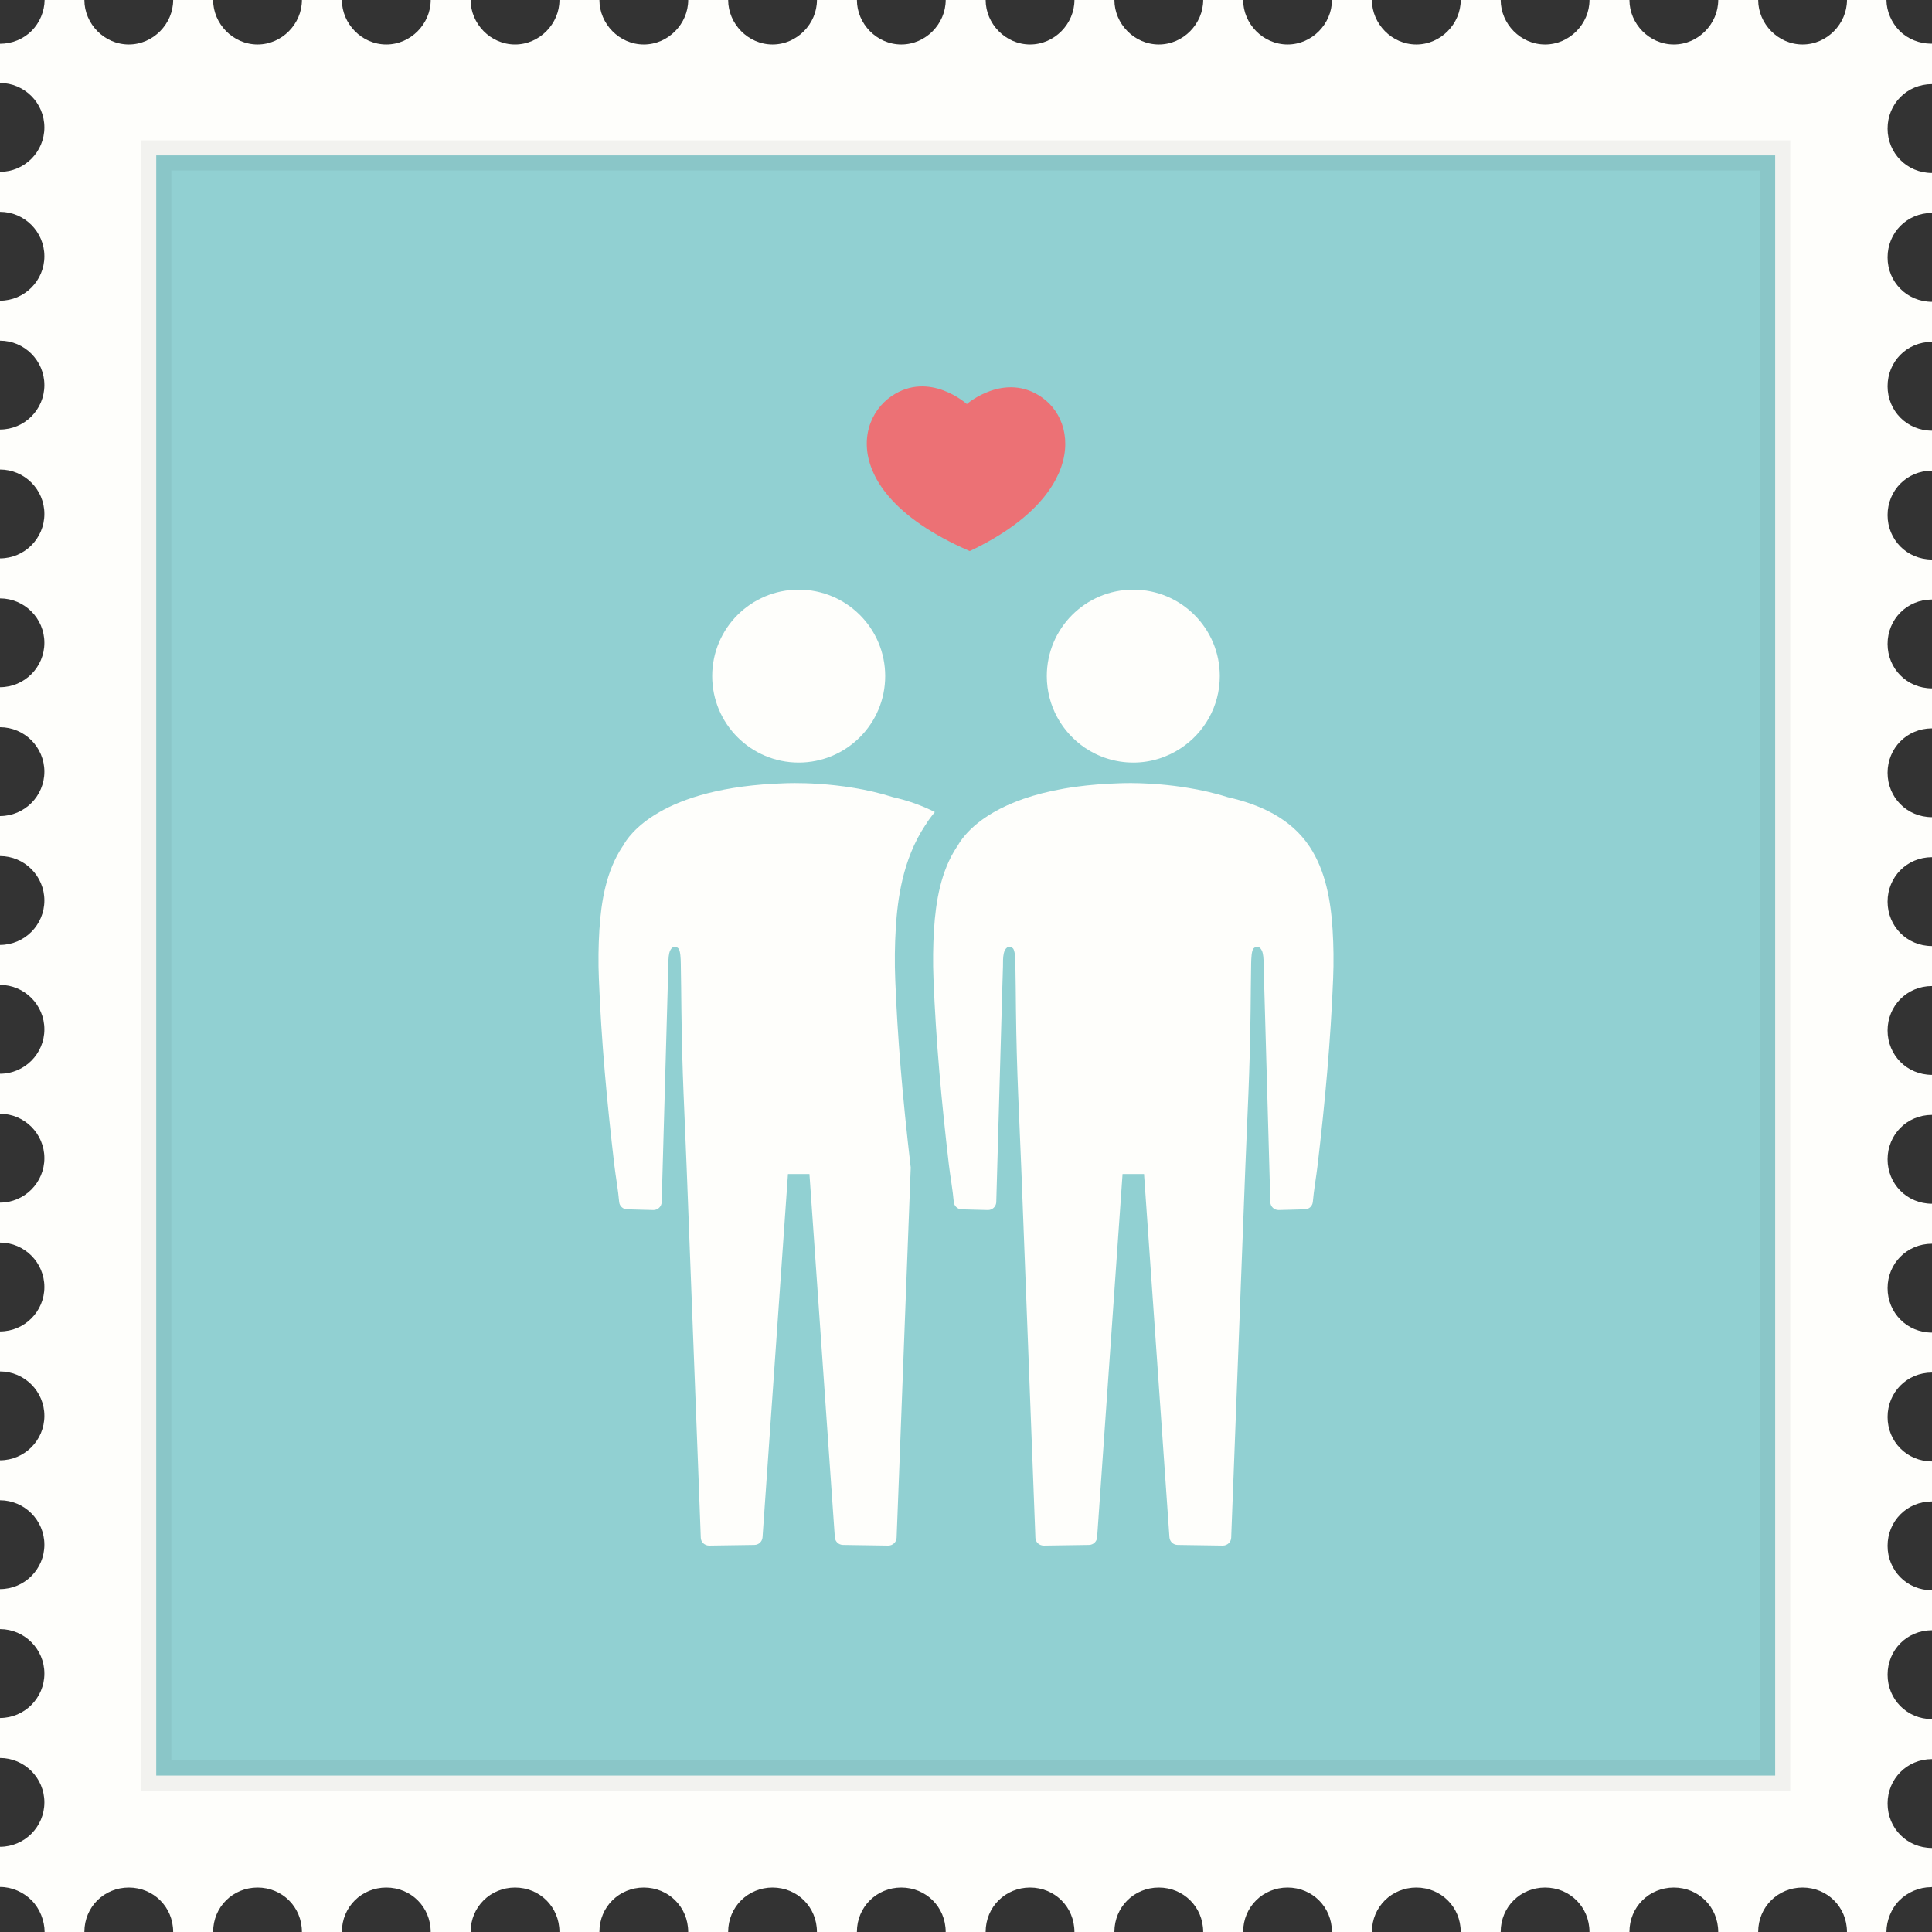 <?xml version="1.0" encoding="utf-8"?>
<!-- Generator: Adobe Illustrator 17.1.0, SVG Export Plug-In . SVG Version: 6.00 Build 0)  -->
<!DOCTYPE svg PUBLIC "-//W3C//DTD SVG 1.1//EN" "http://www.w3.org/Graphics/SVG/1.1/DTD/svg11.dtd">
<svg version="1.1" id="love-stamp-24" xmlns="http://www.w3.org/2000/svg" xmlns:xlink="http://www.w3.org/1999/xlink" x="0px"
	 y="0px" viewBox="0 0 1009.996 1009.996" enable-background="new 0 0 1009.996 1009.996" xml:space="preserve">
<rect x="0" y="0" width="1009.996" height="1009.996" fill="#333333" stroke="none"/>
<g id="love-stamp-24-stamp">
	<path fill="#FEFEFB" d="M986.777,134.554c0-12.842,10.08-23.237,23.219-23.237V90.426
		c-13.139,0-23.219-10.415-23.219-23.238c0-12.822,10.08-23.218,23.219-23.218V22.824c0,0-0.355,0-0.435,0
		c-6.115,0-12.19-2.387-16.511-6.707C988.789,11.836,986.245,5.839,986.185,0h-20.634
		c0,12.408-10.396,23.238-23.218,23.238c-12.803,0-23.198-10.83-23.198-23.238h-20.891
		c0,12.408-10.396,23.238-23.218,23.238c-12.822,0-23.198-10.83-23.198-23.238H830.938
		c0,12.408-10.396,23.238-23.218,23.238c-12.822,0-23.198-10.83-23.198-23.238h-20.891
		c0,12.408-10.396,23.238-23.218,23.238c-12.822,0-23.219-10.83-23.219-23.238h-20.89
		c0,12.408-10.376,23.238-23.198,23.238c-12.822,0-23.219-10.83-23.219-23.238h-20.89
		c0,12.408-10.376,23.238-23.198,23.238S582.582,12.408,582.582,0h-20.89c0,12.408-10.396,23.238-23.198,23.238
		c-12.822,0-23.219-10.83-23.219-23.238h-20.89c0,12.408-10.396,23.238-23.218,23.238
		c-12.802,0-23.198-10.83-23.198-23.238h-20.89c0,12.408-10.396,23.238-23.218,23.238
		c-12.802,0-23.198-10.83-23.198-23.238h-20.89c0,12.408-10.396,23.238-23.218,23.238
		c-12.822,0-23.198-10.83-23.198-23.238h-20.89c0,12.408-10.396,23.238-23.218,23.238
		c-12.822,0-23.218-10.83-23.218-23.238h-20.871c0,12.408-10.396,23.238-23.218,23.238
		c-12.822,0-23.218-10.83-23.218-23.238h-20.891c0,12.408-10.376,23.238-23.198,23.238S111.415,12.408,111.415,0
		H90.525c0,12.408-10.396,23.238-23.198,23.238c-12.822,0-23.218-10.83-23.218-23.238h-20.792
		c-0.059,5.839-2.525,11.836-6.786,16.117c-4.32,4.32-10.317,6.746-16.432,6.746C0.079,22.863,0,22.824,0,22.824
		v20.555c12.763,0,23.199,10.396,23.199,23.238c0,12.822-10.435,23.218-23.199,23.218v20.91
		c12.763,0,23.199,10.396,23.199,23.218c0,12.822-10.435,23.238-23.199,23.238v20.89
		c12.763,0,23.199,10.416,23.199,23.238c0,12.822-10.435,23.218-23.199,23.218v20.91
		c12.763,0,23.199,10.396,23.199,23.218c0,12.842-10.435,23.238-23.199,23.238v20.91
		c12.763,0,23.199,10.396,23.199,23.218c0,12.822-10.435,23.218-23.199,23.218v20.91
		c12.763,0,23.199,10.396,23.199,23.238c0,12.822-10.435,23.218-23.199,23.218v20.91
		c12.763,0,23.199,10.396,23.199,23.218c0,12.822-10.435,23.238-23.199,23.238v20.89
		c12.763,0,23.199,10.396,23.199,23.238c0,12.822-10.435,23.218-23.199,23.218v20.91
		c12.763,0,23.199,10.396,23.199,23.218c0,12.822-10.435,23.238-23.199,23.238v20.891
		c12.763,0,23.199,10.396,23.199,23.237c0,12.822-10.435,23.218-23.199,23.218v20.91
		c12.763,0,23.199,10.396,23.199,23.218c0,12.843-10.435,23.238-23.199,23.238v20.89
		c12.763,0,23.199,10.416,23.199,23.238c0,12.822-10.435,23.218-23.199,23.218v20.91
		c12.763,0,23.199,10.396,23.199,23.238c0,12.821-10.435,23.218-23.199,23.218v20.91
		c12.763,0,23.199,10.396,23.199,23.218c0,12.822-10.435,23.218-23.199,23.218v21.009c0,0,0.079,0,0.099,0
		c6.115,0,12.112,2.663,16.432,7.003c4.301,4.301,6.767,10.672,6.786,16.512h20.792
		c0-13.139,10.396-23.219,23.218-23.219c12.803,0,23.198,10.08,23.198,23.219h20.891
		c0-13.139,10.396-23.219,23.218-23.219s23.198,10.08,23.198,23.219h20.891c0-13.139,10.396-23.219,23.218-23.219
		c12.822,0,23.218,10.08,23.218,23.219h20.871c0-13.139,10.396-23.219,23.218-23.219
		c12.822,0,23.218,10.08,23.218,23.219h20.89c0-13.139,10.376-23.219,23.198-23.219
		c12.822,0,23.218,10.08,23.218,23.219h20.89c0-13.139,10.396-23.219,23.198-23.219
		c12.822,0,23.218,10.08,23.218,23.219h20.89c0-13.139,10.396-23.219,23.198-23.219
		c12.822,0,23.218,10.08,23.218,23.219h20.89c0-13.139,10.396-23.219,23.219-23.219
		c12.802,0,23.198,10.08,23.198,23.219h20.89c0-13.139,10.396-23.219,23.219-23.219s23.198,10.08,23.198,23.219
		h20.89c0-13.139,10.396-23.219,23.219-23.219c12.822,0,23.198,10.08,23.198,23.219h20.89
		c0-13.139,10.396-23.219,23.219-23.219c12.822,0,23.218,10.08,23.218,23.219h20.891
		c0-13.139,10.376-23.219,23.198-23.219c12.822,0,23.218,10.08,23.218,23.219h20.891
		c0-13.139,10.376-23.219,23.198-23.219c12.822,0,23.218,10.08,23.218,23.219h20.891
		c0-13.139,10.396-23.219,23.198-23.219c12.822,0,23.218,10.08,23.218,23.219h20.634
		c0.019-5.84,2.486-12.211,6.786-16.512c4.32-4.34,10.475-6.904,16.59-6.904c0.079,0,0.435-0.099,0.435-0.078
		V966.064c-13.139,0-23.219-10.396-23.219-23.218c0-12.842,10.08-23.237,23.219-23.237v-20.91
		c-13.139,0-23.219-10.396-23.219-23.219c0-12.822,10.08-23.237,23.219-23.237v-20.891
		c-13.139,0-23.219-10.395-23.219-23.237c0-12.822,10.08-23.219,23.219-23.219v-20.91
		c-13.139,0-23.219-10.396-23.219-23.218c0-12.821,10.08-23.237,23.219-23.237v-20.891
		c-13.139,0-23.219-10.416-23.219-23.237c0-12.822,10.08-23.219,23.219-23.219v-20.909
		c-13.139,0-23.219-10.396-23.219-23.219c0-12.842,10.08-23.237,23.219-23.237v-20.91
		c-13.139,0-23.219-10.396-23.219-23.218c0-12.822,10.08-23.219,23.219-23.219v-20.91
		c-13.139,0-23.219-10.396-23.219-23.218c0-12.842,10.08-23.238,23.219-23.238v-20.91
		c-13.139,0-23.219-10.396-23.219-23.218c0-12.842,10.08-23.218,23.219-23.218v-20.91
		c-13.139,0-23.219-10.396-23.219-23.237c0-12.822,10.08-23.218,23.219-23.218v-20.91
		c-13.139,0-23.219-10.396-23.219-23.218c0-12.842,10.08-23.237,23.219-23.237v-20.891
		c-13.139,0-23.219-10.415-23.219-23.238c0-12.822,10.08-23.218,23.219-23.218v-20.91
		C996.857,157.773,986.777,147.376,986.777,134.554z"/>
	<g>
		<rect x="81.668" y="81.234" fill="#91D0D2" width="846.345" height="846.976"/>
		<path opacity="0.05" d="M920.141,89.125v831.194H89.539V89.125H920.141 M935.903,73.363H73.777v862.717h862.126V73.363
			L935.903,73.363z"/>
	</g>
</g>
<g id="love-stamp-24-gay-couple">
	<g>
		<path fill="#FEFEFB" d="M417.541,398.652c24.964,0,45.213-20.259,45.213-45.213c0-24.974-20.249-45.193-45.213-45.193
			c-24.964,0-45.223,20.22-45.223,45.193C372.317,378.393,392.577,398.652,417.541,398.652z"/>
		<path fill="#FEFEFB" d="M466.847,416.742c-27.538-8.778-56.349-7.279-56.349-7.279
			c-65.364,1.933-82.052,27.578-84.696,32.568c-0.128,0.237-0.325,0.375-0.434,0.592
			c-8.433,12.724-11.096,28.524-12.023,43.497c-0.513,8.423-0.621,16.984-0.267,25.407
			c1.282,32.982,4.241,64.605,8.059,97.39c0.73,6.076,2.032,13.296,2.545,19.392
			c0.168,2.17,1.992,3.866,4.162,3.886l13.631,0.375c2.298,0.06,4.241-1.657,4.429-3.945
			c0,0,3.137-111.08,3.156-112.106c0.099-3.748,0.276-7.496,0.345-11.264c0.049-2.288-0.069-4.695,0.473-7.003
			c0.572-2.446,2.427-4.498,4.715-2.506c1.144,1.006,1.272,5.603,1.302,7.792c0.178,8.739,0.217,16.808,0.316,24.204
			c0.355,33.082,1.696,54.938,2.781,83.345c1.105,28.406,2.18,56.852,3.265,85.258
			c0.917,24.264,1.834,48.527,2.791,72.83c0.404,11.126,0.828,22.252,1.253,33.357
			c0.029,0.454,0.039,0.868,0.049,1.342c0.069,2.308,2.002,4.122,4.379,4.122l23.672-0.354
			c2.239-0.04,4.074-1.756,4.231-4.005l13.286-189.887h11.234l13.275,189.887c0.168,2.249,1.993,3.965,4.231,4.005
			l23.672,0.354c2.377,0,4.311-1.815,4.389-4.122c0.01-0.474,0.02-0.888,0.049-1.342
			c0.424-11.105,0.838-22.232,1.292-33.357c0.897-24.303,1.835-48.566,2.752-72.83
			c1.095-28.406,2.16-56.852,3.265-85.258c0.019-0.236,0.019-0.434,0.03-0.671
			c-4.429-38.013-6.924-68.332-8.098-98.1c-0.374-9.034-0.276-18.286,0.296-27.439
			c0.888-14.282,3.433-35.369,15.288-53.301l0.444-0.631c1.016-1.736,2.663-3.985,4.675-6.411
			C481.898,421.041,474.471,418.458,466.847,416.742z"/>
		<path fill="#FEFEFB" d="M567.146,390.9c7.22,4.872,15.919,7.753,25.309,7.753c9.184,0,17.695-2.782,24.816-7.476
			c12.27-8.088,20.407-21.976,20.407-37.737c0-24.974-20.249-45.193-45.224-45.193
			c-24.963,0-45.213,20.22-45.213,45.193C547.242,369.003,555.142,382.752,567.146,390.9z"/>
		<path fill="#FEFEFB" d="M696.65,486.12c-0.917-14.973-3.58-30.773-12.014-43.497
			c-9.794-14.795-25.98-22.094-42.865-25.881c-7.052-2.249-14.163-3.808-20.891-4.893
			c-19.499-3.215-35.468-2.387-35.468-2.387c-8.255,0.256-15.722,0.868-22.469,1.775
			c-35.754,4.793-51.771,17.616-58.41,25.388c-2.071,2.446-3.275,4.379-3.817,5.405
			c-0.119,0.237-0.326,0.375-0.444,0.592c-8.413,12.724-11.086,28.524-12.013,43.497
			c-0.503,8.423-0.612,16.984-0.266,25.407c1.282,32.982,4.241,64.605,8.058,97.39
			c0.72,6.076,2.042,13.296,2.555,19.392c0.168,2.17,1.992,3.866,4.152,3.886l2.239,0.079l11.383,0.296
			c2.308,0.06,4.24-1.657,4.438-3.945c0,0,3.137-111.08,3.166-112.106c0.079-3.748,0.257-7.496,0.346-11.264
			c0.039-2.288-0.089-4.695,0.454-7.003c0.571-2.446,2.446-4.498,4.714-2.506c1.145,1.006,1.293,5.603,1.312,7.792
			c0.178,8.739,0.217,16.808,0.306,24.204c0.374,33.082,1.696,54.938,2.801,83.345
			c1.095,28.406,2.17,56.852,3.265,85.258c0.898,24.264,1.835,48.527,2.781,72.83
			c0.404,11.126,0.839,22.252,1.272,33.357c0.021,0.454,0.03,0.868,0.04,1.342c0.068,2.308,2.002,4.122,4.369,4.122
			l23.682-0.354c2.228-0.04,4.073-1.756,4.222-4.005l13.296-189.887h11.234l13.275,189.887
			c0.168,2.249,1.992,3.965,4.231,4.005l23.651,0.354c2.377,0,4.32-1.815,4.409-4.122
			c0.01-0.474,0.019-0.888,0.04-1.342c0.433-11.105,0.828-22.232,1.281-33.357
			c0.928-24.303,1.835-48.566,2.772-72.83c1.085-28.406,2.159-56.852,3.255-85.258
			c1.095-28.406,2.416-50.263,2.791-83.345c0.079-7.396,0.138-15.465,0.286-24.204
			c0.049-2.189,0.177-6.786,1.321-7.792c2.289-1.992,4.152,0.06,4.725,2.506c0.533,2.308,0.434,4.714,0.474,7.003
			c0.069,3.768,0.236,7.516,0.345,11.264c0.01,1.025,3.166,112.106,3.166,112.106
			c0.178,2.288,2.111,4.005,4.409,3.945l13.641-0.375c2.181-0.019,3.966-1.716,4.163-3.886
			c0.513-6.096,1.815-13.315,2.524-19.392c3.847-32.785,6.776-64.407,8.088-97.39
			C697.261,503.104,697.173,494.543,696.65,486.12z"/>
	</g>
	<path fill="#EC7175" d="M544.786,207.818c-19.539-13.789-39.354,3.413-39.354,3.413s-19.5-17.596-39.295-4.182
		c-11.046,7.476-17.379,23.02-9.498,40.183c1.845,4.123,4.527,8.266,8.137,12.467
		c8.423,9.785,21.916,19.608,42.175,28.387c18.523-8.759,31.069-18.602,38.939-28.387
		c3.374-4.201,5.869-8.344,7.674-12.467C560.785,230.543,555.537,215.433,544.786,207.818z"/>
</g>
</svg>
